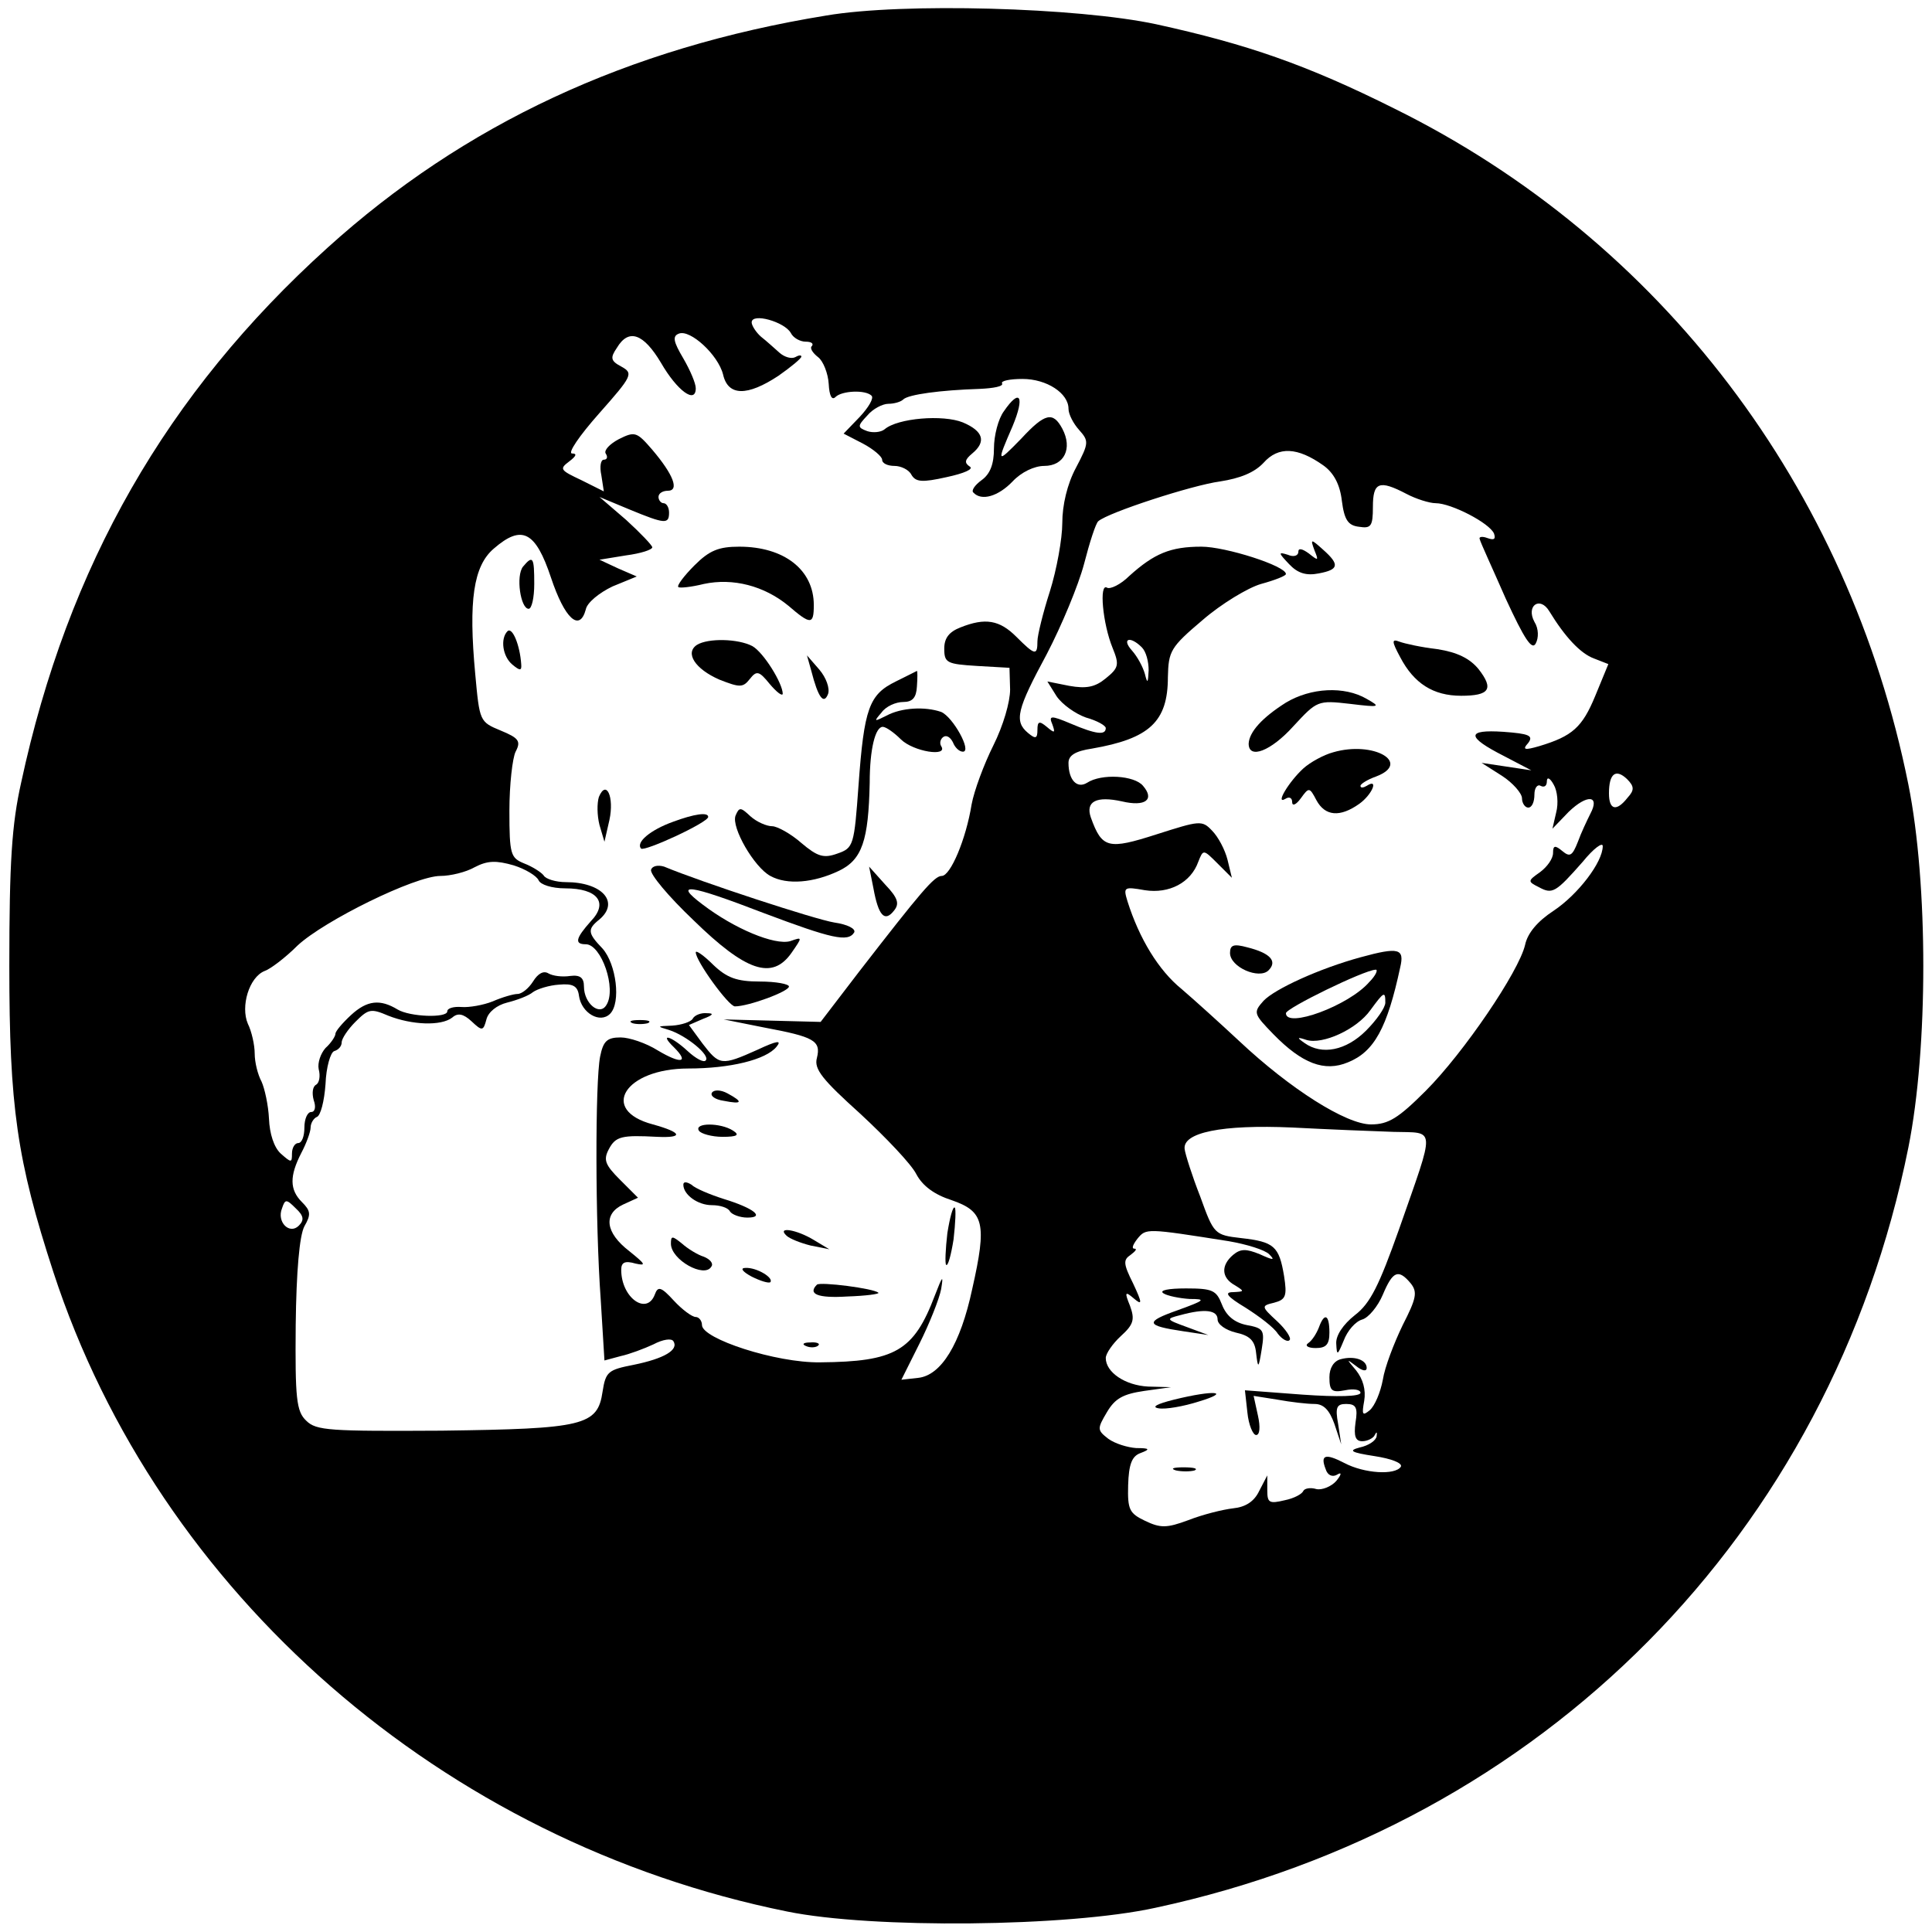 <?xml version="1.0" standalone="no"?>
<!DOCTYPE svg PUBLIC "-//W3C//DTD SVG 20010904//EN"
 "http://www.w3.org/TR/2001/REC-SVG-20010904/DTD/svg10.dtd">
<svg version="1.0" xmlns="http://www.w3.org/2000/svg"
 width="311pt" height="311pt" viewBox="0 0 311 311"
 preserveAspectRatio="xMidYMid meet">
<g transform="translate(0,311) scale(0.1,-0.1)"
fill="#000000" stroke="none">
<path d="M1330 3085 c-320 -52 -583 -175 -803 -374 -259 -234 -418 -512 -493
-861 -15 -67 -19 -128 -19 -295 0 -226 12 -312 71 -493 169 -517 627 -917
1181 -1029 137 -28 452 -25 593 6 624 134 1087 602 1212 1224 32 160 32 424 0
584 -96 478 -398 876 -827 1088 -142 71 -238 104 -384 136 -126 27 -408 35
-531 14z m-57 -511 c4 -8 15 -14 24 -14 9 0 13 -3 10 -7 -4 -3 1 -11 10 -18 8
-6 16 -26 17 -43 1 -19 5 -27 11 -21 10 10 48 12 58 2 4 -4 -5 -19 -19 -34
l-26 -27 31 -16 c17 -9 31 -21 31 -26 0 -6 9 -10 20 -10 10 0 23 -6 27 -14 7
-12 17 -13 57 -4 28 6 44 13 37 17 -9 6 -8 11 4 21 23 19 18 36 -15 50 -32 13
-105 7 -126 -11 -6 -5 -19 -6 -28 -3 -16 6 -16 8 0 25 9 11 25 19 34 19 9 0
20 3 24 7 8 8 60 15 123 17 22 1 39 4 36 9 -2 4 13 7 33 7 39 0 74 -23 74 -48
0 -9 8 -24 17 -34 16 -18 16 -21 -5 -61 -14 -26 -22 -60 -22 -89 0 -25 -9 -75
-20 -110 -11 -34 -20 -71 -20 -80 0 -24 -4 -23 -34 7 -27 27 -50 31 -90 15
-18 -7 -26 -17 -26 -34 0 -23 4 -25 53 -28 l52 -3 1 -35 c0 -20 -11 -58 -27
-90 -15 -30 -31 -73 -35 -95 -9 -56 -34 -115 -48 -115 -12 0 -33 -25 -133
-154 l-62 -81 -78 2 -78 2 65 -13 c80 -15 92 -21 85 -49 -5 -18 9 -35 70 -90
41 -38 82 -81 90 -97 10 -19 29 -33 57 -42 52 -18 57 -37 33 -143 -19 -89 -50
-139 -87 -143 l-27 -3 29 58 c16 32 32 72 35 88 4 24 2 21 -10 -10 -34 -90
-64 -107 -185 -108 -71 -1 -190 38 -190 60 0 7 -5 13 -10 13 -6 0 -22 12 -35
26 -21 23 -26 24 -31 10 -13 -34 -54 -5 -54 40 0 12 6 15 23 10 18 -4 16 -1
-10 20 -39 30 -42 60 -10 75 l24 11 -29 29 c-24 24 -27 32 -18 49 11 21 21 23
78 20 43 -2 40 7 -7 20 -87 23 -45 90 57 90 67 0 125 14 142 35 9 11 1 10 -31
-5 -58 -26 -61 -25 -88 10 l-22 30 23 10 c16 6 18 9 6 9 -9 1 -20 -3 -23 -9
-3 -5 -18 -10 -33 -11 -25 -1 -25 -1 -5 -7 28 -9 67 -41 59 -49 -3 -4 -16 3
-29 15 -27 25 -47 30 -22 6 25 -25 11 -27 -26 -5 -19 12 -46 21 -60 21 -22 0
-28 -6 -33 -31 -8 -41 -8 -267 1 -391 l6 -98 26 7 c14 3 38 12 53 19 15 8 29
10 32 5 9 -14 -15 -28 -64 -38 -41 -8 -45 -11 -50 -43 -8 -55 -30 -60 -259
-63 -180 -1 -202 0 -218 16 -16 15 -18 36 -17 154 1 86 6 144 14 159 11 19 10
25 -4 39 -20 20 -20 42 -1 79 8 15 15 34 15 41 0 7 5 15 10 17 6 2 12 25 14
53 1 27 8 51 14 53 7 2 12 8 12 14 0 6 10 21 22 33 21 21 25 22 53 10 38 -15
85 -17 103 -3 9 8 18 6 31 -6 17 -16 19 -16 24 3 3 12 17 23 33 27 16 4 35 11
42 17 7 5 26 11 42 12 22 2 30 -2 32 -18 4 -28 34 -45 50 -29 18 18 10 80 -12
105 -24 25 -25 31 -5 47 33 28 4 60 -54 60 -16 0 -33 5 -36 11 -4 5 -18 14
-31 19 -22 9 -24 14 -24 85 0 42 5 85 10 95 9 17 5 22 -24 34 -34 14 -34 15
-41 91 -11 118 -3 174 30 202 45 39 67 28 92 -47 22 -66 46 -88 56 -51 2 11
22 27 43 37 l39 16 -30 13 -30 14 43 7 c23 3 42 9 42 13 0 3 -19 23 -42 44
l-43 37 48 -20 c58 -24 64 -24 64 -5 0 8 -4 15 -9 15 -4 0 -8 5 -8 10 0 6 7
10 15 10 19 0 9 26 -25 66 -25 29 -28 30 -54 17 -15 -8 -24 -18 -21 -23 4 -6
2 -10 -3 -10 -5 0 -7 -11 -4 -25 l4 -26 -36 18 c-34 16 -36 18 -20 30 12 9 13
13 5 13 -8 0 12 29 43 64 54 61 56 65 36 76 -17 9 -18 14 -7 30 19 32 43 23
71 -24 26 -45 56 -67 56 -41 0 8 -9 29 -20 48 -16 27 -18 36 -7 40 18 7 63
-34 71 -66 8 -35 39 -35 89 -2 20 14 37 28 37 31 0 3 -5 2 -10 -1 -6 -3 -17 0
-25 7 -8 7 -21 19 -30 26 -8 7 -15 18 -15 23 0 16 53 1 63 -17z m857 -213 c17
-12 27 -31 30 -57 4 -31 10 -40 28 -42 19 -3 22 1 22 32 0 40 10 44 54 21 15
-8 37 -15 47 -15 25 0 87 -32 94 -49 3 -9 0 -11 -11 -7 -8 3 -14 2 -12 -2 1
-5 21 -48 42 -96 30 -65 42 -83 48 -72 5 9 5 24 -2 35 -14 26 9 42 24 17 25
-41 50 -68 72 -76 l23 -9 -21 -51 c-21 -51 -37 -65 -90 -81 -24 -7 -28 -6 -18
5 9 12 1 15 -40 18 -60 4 -60 -8 1 -39 l44 -23 -40 6 -40 6 33 -21 c17 -11 32
-28 32 -36 0 -8 5 -15 10 -15 6 0 10 9 10 21 0 11 5 17 10 14 6 -3 10 0 10 7
0 8 5 6 11 -5 6 -10 8 -30 4 -45 l-6 -26 26 27 c30 29 51 27 35 -3 -5 -10 -15
-31 -20 -45 -9 -23 -13 -25 -25 -15 -12 10 -15 9 -15 -3 0 -9 -9 -22 -21 -31
-20 -14 -20 -15 -2 -24 22 -12 27 -9 71 41 17 21 32 32 32 25 0 -26 -40 -78
-79 -104 -26 -17 -42 -36 -46 -55 -10 -43 -99 -174 -160 -235 -44 -44 -60 -54
-88 -54 -40 0 -130 57 -212 134 -30 28 -72 66 -93 84 -37 30 -68 81 -87 141
-7 23 -6 24 28 18 39 -6 74 12 86 46 8 20 8 20 31 -3 l23 -23 -7 29 c-4 16
-15 37 -25 47 -16 17 -20 16 -89 -6 -78 -25 -88 -23 -106 27 -9 26 9 35 50 26
38 -9 53 3 34 25 -14 17 -67 20 -90 5 -16 -10 -30 4 -30 32 0 12 11 19 38 23
92 16 122 43 122 115 1 42 4 48 56 92 30 26 73 52 94 58 22 6 40 13 40 16 0
13 -97 44 -136 44 -50 0 -76 -11 -116 -47 -14 -14 -31 -22 -36 -19 -13 8 -7
-58 9 -97 11 -27 10 -32 -11 -49 -17 -14 -31 -17 -59 -12 l-35 7 15 -24 c9
-13 30 -28 47 -34 18 -5 32 -13 32 -17 0 -12 -16 -10 -56 7 -33 14 -36 13 -30
-1 5 -14 4 -15 -9 -4 -12 10 -15 9 -15 -5 0 -14 -3 -15 -15 -5 -23 19 -18 38
30 127 24 46 51 111 60 145 9 35 19 66 23 69 16 14 151 58 196 64 32 5 55 14
70 30 24 27 55 25 96 -4z m-292 -293 c7 -7 11 -23 11 -37 -1 -21 -2 -22 -6 -6
-3 11 -12 28 -21 38 -17 19 -3 24 16 5z m782 -242 c-18 -23 -30 -20 -30 7 0
32 11 40 29 23 12 -12 12 -18 1 -30z m-1753 -133 c3 -7 21 -13 43 -13 52 0 70
-23 41 -53 -24 -27 -27 -37 -8 -37 25 0 50 -72 33 -98 -11 -18 -36 3 -36 30 0
14 -6 19 -22 17 -13 -2 -28 0 -35 4 -8 5 -17 0 -25 -13 -7 -11 -18 -20 -25
-20 -6 0 -24 -5 -40 -12 -15 -6 -38 -10 -50 -9 -13 1 -23 -2 -23 -7 0 -11 -60
-9 -80 3 -28 17 -49 15 -75 -9 -14 -13 -25 -26 -25 -30 0 -4 -7 -15 -16 -23
-8 -9 -13 -24 -11 -34 3 -11 1 -22 -4 -25 -6 -3 -7 -14 -4 -25 4 -11 2 -19 -4
-19 -6 0 -11 -11 -11 -25 0 -14 -4 -25 -10 -25 -5 0 -10 -7 -10 -17 0 -15 -1
-15 -18 0 -11 10 -18 32 -19 56 -1 22 -7 49 -12 60 -6 11 -11 31 -11 45 0 14
-5 36 -11 48 -12 28 2 75 27 85 9 3 33 21 53 41 43 40 189 112 230 112 16 0
41 6 55 14 21 11 35 11 63 3 19 -6 37 -17 40 -24z m1376 -405 c69 -2 68 12 9
-157 -32 -90 -46 -119 -71 -138 -19 -15 -31 -33 -30 -46 1 -20 2 -19 12 5 6
16 19 31 30 34 10 3 25 21 33 40 16 38 25 42 45 18 11 -14 9 -24 -13 -67 -14
-29 -29 -68 -32 -88 -4 -21 -13 -42 -21 -49 -12 -10 -13 -7 -9 15 3 18 -2 35
-13 49 -16 19 -16 19 0 7 10 -8 17 -9 17 -3 0 13 -20 20 -42 14 -11 -3 -18
-14 -18 -29 0 -22 4 -25 25 -21 14 3 25 1 25 -4 0 -6 -36 -7 -93 -3 l-93 7 4
-36 c2 -20 9 -36 14 -36 6 0 7 13 3 31 l-7 32 38 -6 c22 -4 48 -7 60 -7 15 0
24 -10 32 -32 l11 -33 -5 33 c-5 27 -2 32 13 32 16 0 19 -6 15 -30 -3 -22 0
-30 11 -30 8 0 18 5 20 10 3 6 4 5 3 -2 -1 -7 -13 -15 -27 -18 -19 -5 -15 -8
24 -14 26 -4 45 -11 42 -17 -9 -14 -59 -11 -91 6 -31 16 -39 13 -30 -10 3 -10
11 -13 18 -9 8 5 8 1 -1 -10 -8 -9 -23 -15 -32 -13 -10 3 -19 1 -21 -3 -2 -5
-15 -12 -30 -15 -25 -6 -28 -4 -28 16 l0 24 -13 -25 c-8 -17 -22 -26 -42 -28
-17 -2 -49 -10 -72 -19 -35 -13 -45 -13 -70 -1 -25 12 -28 18 -27 57 1 34 6
47 20 52 16 6 15 8 -7 8 -14 1 -34 7 -45 15 -18 14 -18 16 -2 43 13 22 26 29
60 34 l43 6 -37 1 c-37 2 -68 23 -68 46 0 7 11 23 24 35 21 19 23 27 15 49 -9
22 -8 24 6 12 14 -12 14 -8 -1 24 -16 32 -16 38 -4 46 8 6 11 10 6 10 -5 0 -2
7 5 16 14 17 14 17 147 -4 29 -5 58 -14 65 -21 10 -10 7 -10 -15 0 -22 9 -31
9 -43 -1 -20 -17 -19 -37 3 -49 16 -10 15 -10 -3 -11 -15 0 -10 -7 20 -25 22
-14 46 -32 52 -42 7 -9 16 -14 19 -10 3 3 -6 17 -20 30 -26 24 -26 25 -5 30
19 5 21 11 16 43 -8 48 -16 55 -69 61 -43 5 -44 6 -66 67 -13 33 -24 68 -25
76 -4 27 60 40 173 35 58 -3 131 -6 163 -7z m-1762 -151 c-15 -15 -36 6 -27
28 5 15 7 15 22 0 13 -12 14 -19 5 -28z"/>
<path d="M1616 2448 c-9 -12 -16 -39 -16 -60 0 -25 -6 -41 -20 -51 -11 -8 -17
-17 -13 -20 13 -14 40 -6 63 18 14 15 35 25 51 25 32 0 46 28 29 60 -15 28
-28 25 -66 -16 -40 -41 -40 -40 -14 20 20 48 12 62 -14 24z"/>
<path d="M1118 2200 c-17 -17 -29 -33 -26 -35 2 -2 21 0 41 5 47 10 97 -3 136
-35 36 -31 41 -31 41 1 0 57 -48 94 -120 94 -33 0 -48 -6 -72 -30z"/>
<path d="M842 2198 c-12 -15 -4 -68 9 -68 5 0 9 18 9 40 0 43 -2 47 -18 28z"/>
<path d="M817 2094 c-12 -12 -8 -41 8 -54 12 -10 15 -10 14 1 -2 30 -14 60
-22 53z"/>
<path d="M1122 2072 c-20 -13 -3 -39 36 -56 33 -13 38 -13 49 1 11 14 15 13
32 -8 11 -13 20 -20 21 -16 0 17 -31 67 -49 77 -23 12 -71 13 -89 2z"/>
<path d="M1306 2030 c11 -43 20 -55 27 -37 3 9 -3 26 -14 39 l-20 23 7 -25z"/>
<path d="M1442 2013 c-43 -21 -51 -43 -60 -167 -7 -97 -8 -101 -34 -110 -22
-8 -32 -5 -58 17 -17 15 -39 27 -47 27 -9 0 -25 7 -35 16 -16 15 -18 15 -24 1
-7 -19 30 -83 56 -97 27 -15 70 -11 110 8 38 18 48 49 50 142 0 54 9 90 21 90
5 0 18 -9 29 -20 20 -20 77 -29 65 -11 -3 5 -1 12 4 15 5 3 11 -1 15 -9 3 -8
10 -15 16 -15 15 0 -16 56 -35 64 -26 9 -64 7 -88 -6 -20 -10 -21 -10 -8 5 7
10 23 17 35 17 15 0 21 7 22 25 1 14 1 25 0 25 0 0 -16 -8 -34 -17z"/>
<path d="M964 1827 c-3 -10 -3 -29 1 -45 l8 -27 8 35 c8 37 -5 66 -17 37z"/>
<path d="M1083 1787 c-36 -13 -60 -33 -51 -43 6 -5 108 42 108 51 0 8 -22 5
-57 -8z"/>
<path d="M1048 1710 c-2 -7 28 -43 68 -81 85 -83 127 -97 158 -53 18 26 18 26
-2 19 -25 -7 -90 20 -141 59 -48 36 -23 33 99 -14 109 -41 135 -47 145 -31 3
6 -11 13 -32 16 -31 5 -214 65 -274 90 -10 3 -19 1 -21 -5z"/>
<path d="M1406 1680 c8 -44 18 -55 33 -36 9 11 7 20 -14 42 l-26 29 7 -35z"/>
<path d="M1120 1577 c0 -14 53 -87 63 -87 22 0 87 24 87 32 0 4 -21 8 -47 8
-37 0 -53 6 -75 27 -15 15 -28 24 -28 20z"/>
<path d="M1018 1463 c6 -2 18 -2 25 0 6 3 1 5 -13 5 -14 0 -19 -2 -12 -5z"/>
<path d="M1146 1351 c-3 -5 5 -11 19 -13 30 -6 32 -2 6 12 -11 6 -22 6 -25 1z"/>
<path d="M1125 1290 c3 -5 21 -10 38 -10 24 0 28 3 17 10 -20 13 -63 13 -55 0z"/>
<path d="M1100 1203 c0 -16 23 -33 46 -33 13 0 26 -4 29 -10 3 -5 16 -10 28
-10 29 0 11 15 -38 30 -22 7 -46 17 -52 23 -8 5 -13 5 -13 0z"/>
<path d="M1525 1125 c-3 -26 -4 -49 -2 -51 3 -3 8 16 12 41 3 26 4 49 2 51 -3
3 -8 -16 -12 -41z"/>
<path d="M1266 1121 c5 -5 23 -12 39 -16 l30 -6 -25 15 c-28 17 -60 22 -44 7z"/>
<path d="M1080 1108 c0 -26 54 -56 65 -37 4 5 -2 12 -12 16 -10 3 -26 13 -35
21 -16 13 -18 13 -18 0z"/>
<path d="M1210 1055 c14 -7 27 -11 30 -9 6 7 -22 24 -40 23 -9 0 -5 -6 10 -14z"/>
<path d="M1315 1042 c-15 -15 1 -22 49 -19 30 1 52 4 50 6 -7 7 -94 18 -99 13z"/>
<path d="M1298 943 c7 -3 16 -2 19 1 4 3 -2 6 -13 5 -11 0 -14 -3 -6 -6z"/>
<path d="M2116 2224 c7 -17 6 -17 -9 -5 -11 8 -17 9 -17 3 0 -7 -8 -9 -17 -5
-16 5 -15 3 2 -15 14 -15 28 -19 48 -15 32 6 34 14 7 38 -20 18 -21 18 -14 -1z"/>
<path d="M2254 2052 c22 -42 53 -62 98 -62 46 0 53 11 28 43 -14 17 -34 27
-66 32 -26 3 -53 9 -61 12 -13 5 -13 1 1 -25z"/>
<path d="M2070 1979 c-38 -24 -59 -47 -60 -66 0 -26 36 -12 72 28 38 41 39 42
91 36 49 -6 50 -5 27 8 -36 21 -90 18 -130 -6z"/>
<path d="M2146 1899 c-15 -4 -37 -16 -48 -26 -23 -21 -46 -59 -29 -49 6 4 11
2 11 -5 0 -7 6 -5 14 6 13 18 14 18 25 -3 14 -26 38 -28 69 -6 21 15 32 42 12
29 -5 -3 -10 -4 -10 0 0 3 11 10 25 15 58 22 -4 58 -69 39z"/>
<path d="M1980 1576 c0 -23 47 -43 62 -28 15 15 2 28 -34 37 -22 6 -28 4 -28
-9z"/>
<path d="M2190 1569 c-66 -18 -138 -51 -156 -70 -17 -19 -16 -21 16 -54 46
-47 82 -61 120 -45 42 17 63 55 84 153 7 30 -2 33 -64 16z m14 -40 c-33 -38
-134 -75 -134 -50 0 8 125 69 144 70 5 1 1 -9 -10 -20z m26 -33 c0 -8 -14 -28
-31 -45 -32 -32 -71 -40 -99 -20 -13 9 -12 10 3 5 26 -8 81 17 103 48 22 30
24 31 24 12z"/>
<path d="M1873 1028 c6 -4 26 -8 42 -9 27 0 25 -2 -19 -18 -54 -19 -52 -25 9
-34 l40 -6 -35 13 c-33 12 -34 13 -10 19 40 11 60 8 60 -7 0 -8 13 -17 29 -21
23 -5 31 -13 33 -33 3 -26 4 -25 9 6 5 31 3 34 -24 39 -20 4 -33 15 -40 33 -9
23 -15 26 -58 26 -28 0 -44 -3 -36 -8z"/>
<path d="M2123 973 c-4 -10 -11 -21 -17 -25 -6 -4 -1 -8 12 -8 17 0 22 6 22
25 0 29 -8 33 -17 8z"/>
<path d="M1890 857 c-28 -7 -37 -12 -25 -14 11 -2 40 3 65 11 53 16 25 19 -40
3z"/>
<path d="M1893 743 c9 -2 23 -2 30 0 6 3 -1 5 -18 5 -16 0 -22 -2 -12 -5z"/>
</g>
</svg>
